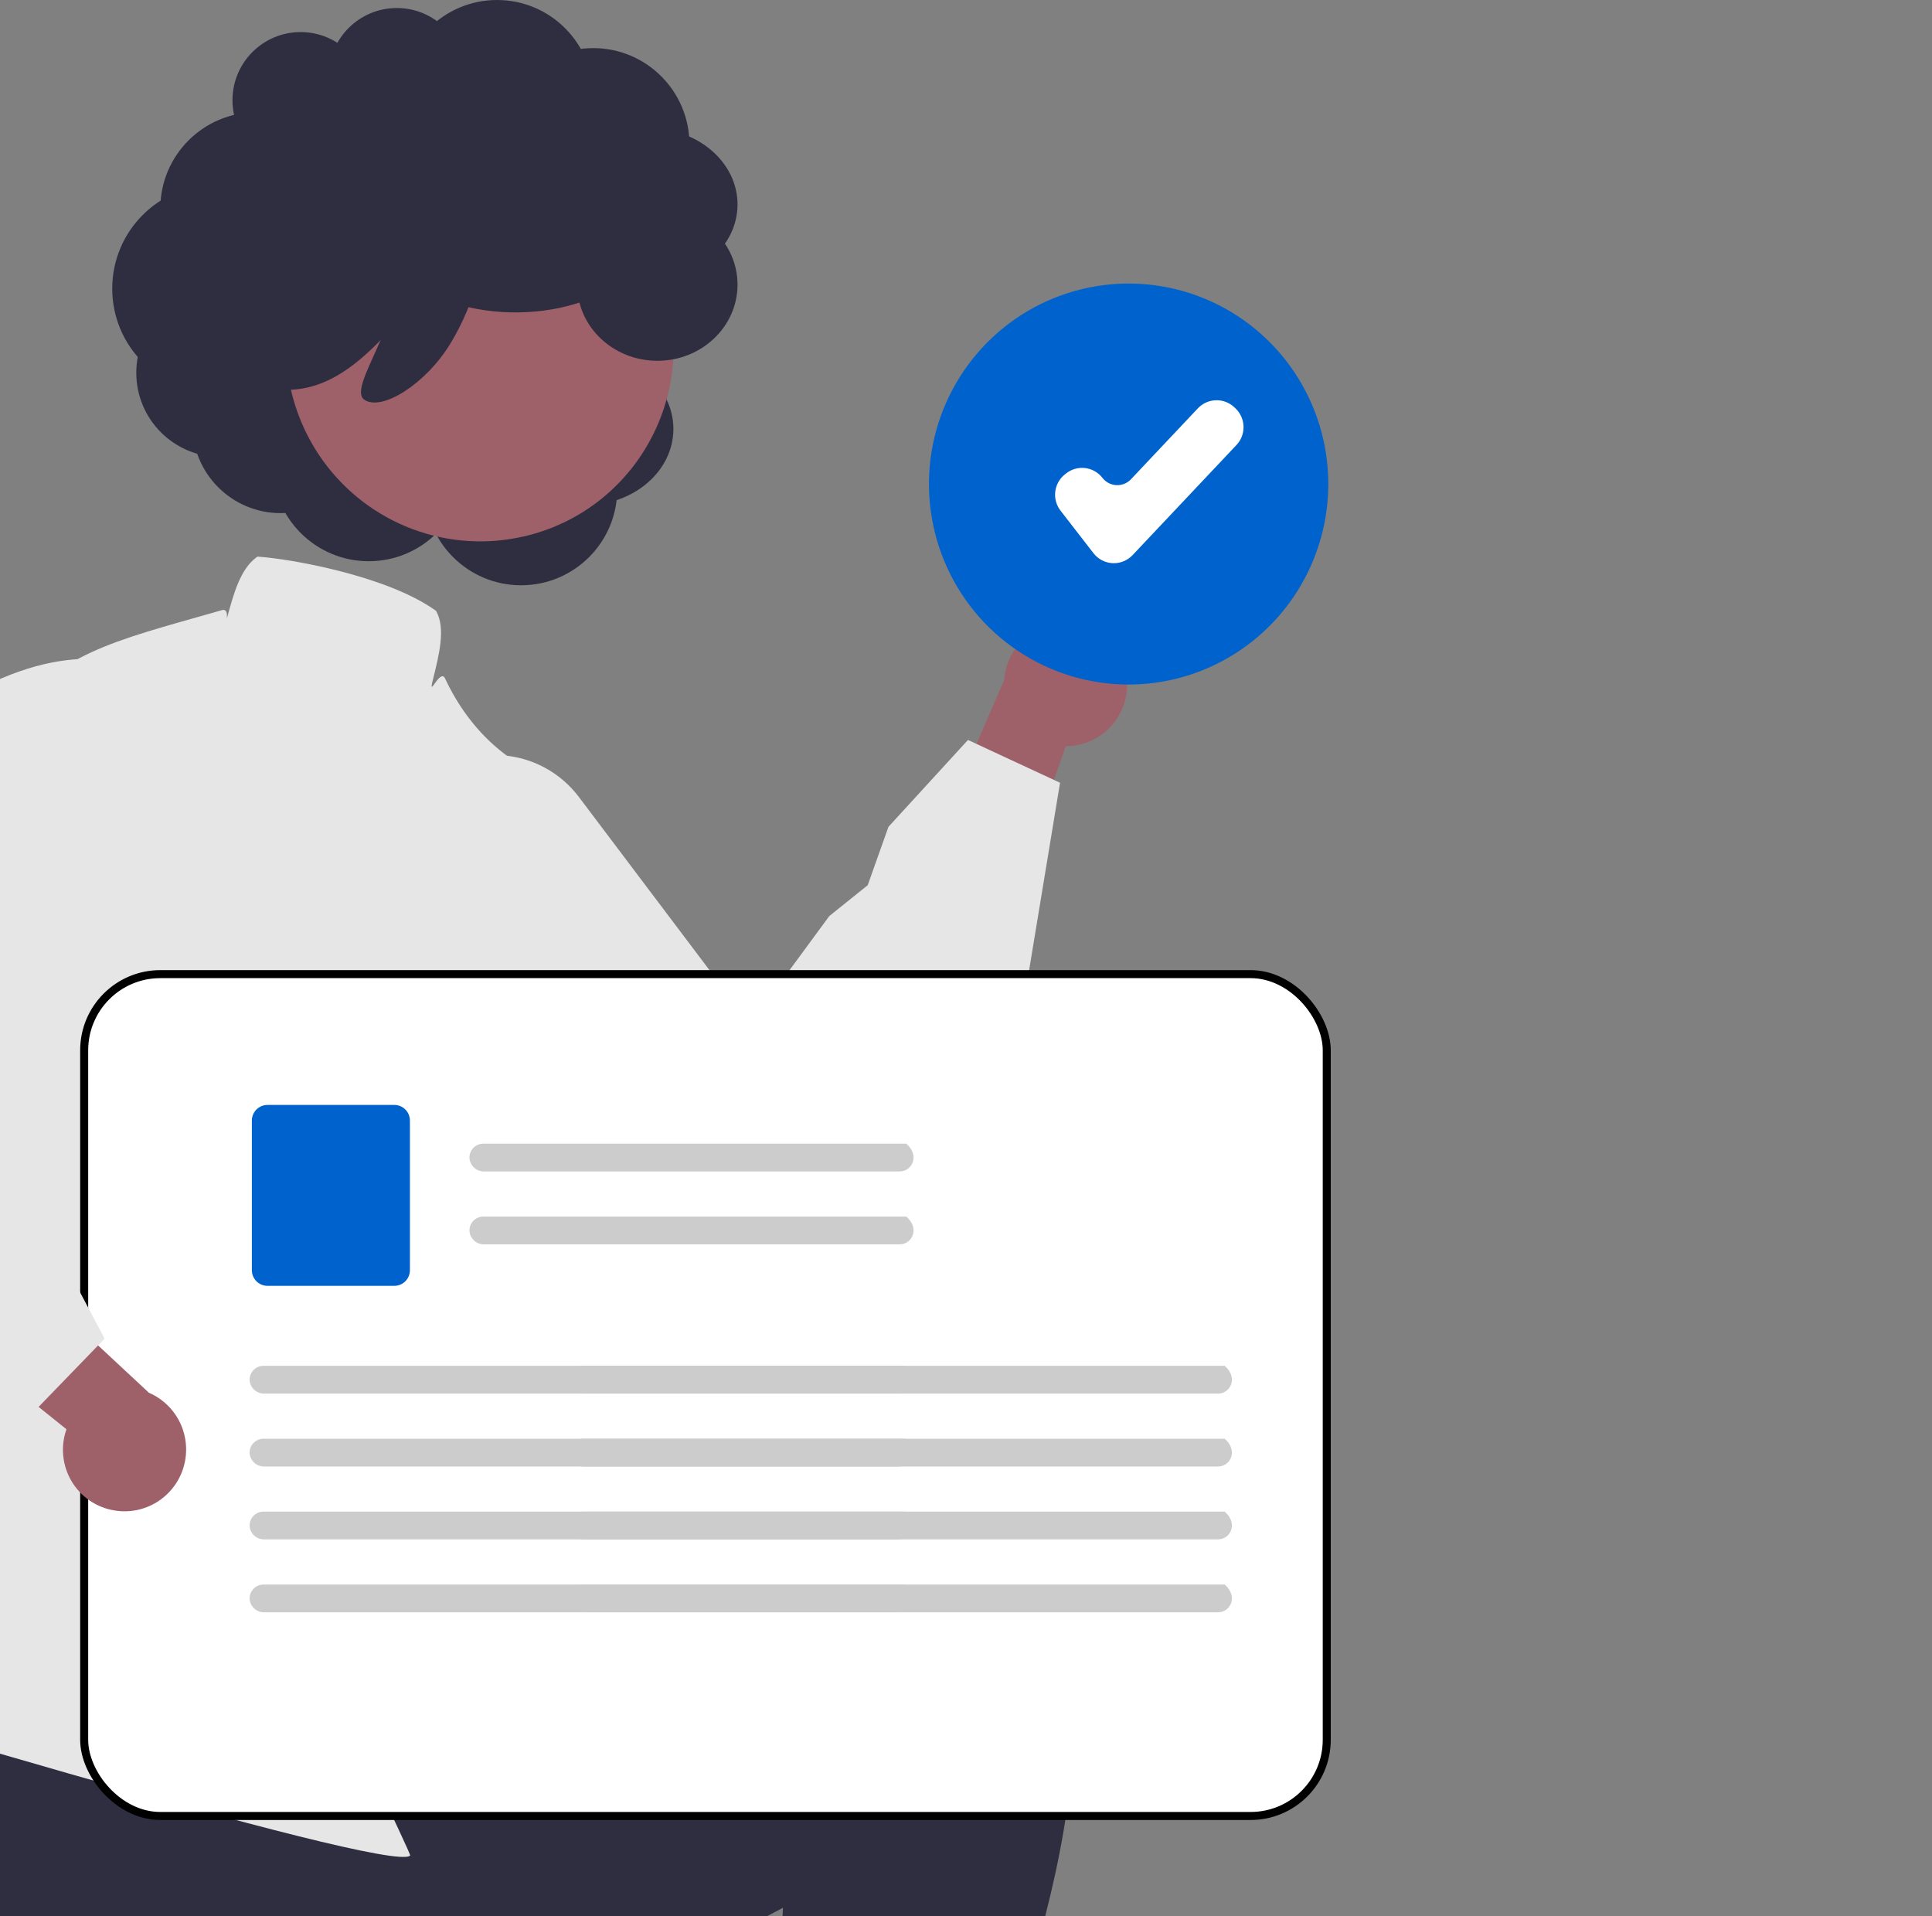 <svg width="241" height="239" viewBox="0 0 241 239" fill="none" xmlns="http://www.w3.org/2000/svg">
<rect x="0" y="0" width="241" height="239" fill="#808080" stroke="none"/>
<path d="M113.797 284.648C110.463 292.133 108.061 296.925 108.061 296.925L106.87 296.297L103.735 294.648L96.27 290.716L94.988 290.04L95.354 282.89L96.981 251.273L97.67 237.947L69.213 253.047L35.542 270.916C34.163 273.328 32.793 275.675 31.432 277.958L8.556 262.203L31.771 228.19L45.303 221.841L42.383 221.273C43.129 220.19 43.973 219.178 44.904 218.25L45.927 217.671C45.927 217.671 110.312 182.063 128.837 200.321C130.434 201.954 131.633 203.937 132.338 206.114C138.688 224.426 122.825 264.399 113.797 284.648Z" fill="#2F2E41"/>
<path d="M99.63 318.141C98.243 320.223 96.36 321.924 94.152 323.09C92.282 324.117 90.301 324.928 88.249 325.508C60.95 333.517 1.208 317.601 1.208 317.601L3.557 309.266L5.226 303.339L10.893 302.447L14.416 301.89L56.549 295.254L44.941 287.26L31.432 277.958L8.555 262.203L-18.862 249.824C-50.642 224.405 -24.033 195.903 -24.033 195.903L-6.247 183.247L-0.473 179.137L35.003 197.363L45.302 221.841L48.469 229.364L69.213 253.047L95.353 282.89L95.558 283.123C96.314 283.699 97.025 284.332 97.686 285.016C97.928 285.254 98.181 285.519 98.44 285.805C100.79 288.357 102.592 291.367 103.735 294.648C104.478 296.811 104.881 299.077 104.931 301.365C104.933 301.369 104.935 301.374 104.935 301.378C104.935 301.383 104.933 301.388 104.931 301.392C105.049 306.157 103.686 311.776 99.63 318.141Z" fill="#2F2E41"/>
<path d="M-36.192 207.933C-37.607 207.504 -38.327 206.982 -38.459 206.29C-38.651 205.275 -37.515 204.37 -36.198 203.321C-35.281 202.591 -32.859 201.319 -33.744 200.928C-47.166 194.994 -14.535 110.755 -5.066 101.183C-3.142 99.238 -3.372 95.29 -0.808 91.777C6.196 82.183 12.341 80.445 24.582 76.983C25.576 76.702 26.611 76.407 27.688 76.1C29.081 75.701 27.612 79.674 28.339 77.01C29.146 74.049 29.98 70.987 31.985 69.522L32.115 69.427L32.276 69.437C35.986 69.684 48.097 71.725 54.308 76.128L54.394 76.19L54.444 76.282C55.589 78.427 54.779 81.663 53.996 84.792C53.352 87.361 54.9 83.296 55.516 84.617C60.223 94.709 68.318 96.994 68.4 97.017L68.802 97.127L68.722 97.537C70.838 108.552 56.325 142.68 53.187 165.661C50 189.009 68.171 215.304 41.468 210.884C41.529 211.087 51.323 231.275 51.163 231.436C48.735 233.877 -30.86 209.549 -36.192 207.933Z" fill="#E6E6E6"/>
<path d="M140.484 84.072C140.677 85.176 140.627 86.309 140.337 87.391C140.046 88.473 139.523 89.478 138.804 90.335C138.086 91.192 137.188 91.881 136.176 92.352C135.163 92.823 134.06 93.066 132.944 93.063L123.978 118.772L115.435 107.512L125.258 84.824C125.388 82.942 126.201 81.173 127.542 79.852C128.884 78.531 130.662 77.75 132.539 77.658C134.416 77.565 136.261 78.167 137.726 79.349C139.19 80.531 140.172 82.212 140.484 84.072Z" fill="#9E616A"/>
<path d="M101.028 155.717L84.777 152.189C55.464 142.87 45.413 131.369 42.137 123.36C38.64 114.815 41.826 108.56 41.964 108.299L42.047 108.186L52.56 97.913C53.896 96.609 55.492 95.604 57.244 94.966C58.995 94.327 60.862 94.07 62.72 94.211C64.578 94.352 66.385 94.888 68.021 95.783C69.657 96.678 71.085 97.913 72.21 99.404L93.559 127.707L103.445 114.26L108.239 110.407L110.826 103.128L120.746 92.293L132.231 97.629L127.907 123.828L122.121 127.381L121.848 131.238L121.753 131.35L101.028 155.717Z" fill="#E6E6E6"/>
<path d="M47.71 205.002H28.457C27.505 205 26.592 204.62 25.919 203.943C25.245 203.266 24.867 202.349 24.867 201.392C24.867 200.436 25.245 199.519 25.919 198.842C26.592 198.165 27.505 197.784 28.457 197.783H47.71C48.663 197.784 49.576 198.165 50.249 198.842C50.922 199.519 51.3 200.436 51.3 201.392C51.3 202.349 50.922 203.266 50.249 203.943C49.576 204.62 48.663 205 47.71 205.002Z" fill="white"/>
<path d="M140.787 85.079C154.377 85.079 165.393 74.017 165.393 60.372C165.393 46.727 154.377 35.666 140.787 35.666C127.197 35.666 116.18 46.727 116.18 60.372C116.18 74.017 127.197 85.079 140.787 85.079Z" fill="white"/>
<path d="M140.787 85.38C135.861 85.38 131.045 83.914 126.949 81.166C122.853 78.418 119.661 74.512 117.776 69.943C115.891 65.373 115.397 60.345 116.358 55.494C117.32 50.642 119.692 46.187 123.175 42.689C126.658 39.192 131.096 36.81 135.928 35.845C140.759 34.88 145.768 35.375 150.319 37.268C154.87 39.161 158.76 42.366 161.497 46.478C164.234 50.591 165.694 55.426 165.694 60.372C165.687 67.002 163.06 73.359 158.391 78.047C153.722 82.736 147.391 85.373 140.787 85.38Z" fill="#0062CC"/>
<path d="M138.944 70.246C138.892 70.246 138.84 70.245 138.787 70.242C138.324 70.219 137.871 70.097 137.459 69.882C137.047 69.667 136.686 69.365 136.402 68.998L132.29 63.689C132.03 63.354 131.838 62.971 131.726 62.562C131.614 62.153 131.583 61.725 131.636 61.304C131.688 60.882 131.823 60.476 132.032 60.107C132.241 59.737 132.52 59.413 132.854 59.153L133.002 59.037C133.335 58.776 133.717 58.584 134.125 58.471C134.533 58.359 134.959 58.328 135.378 58.38C135.798 58.433 136.203 58.568 136.571 58.778C136.939 58.988 137.261 59.269 137.521 59.604C137.729 59.872 137.991 60.092 138.291 60.248C138.591 60.404 138.922 60.494 139.259 60.51C139.597 60.527 139.934 60.47 140.248 60.343C140.561 60.217 140.844 60.024 141.077 59.778L149.426 50.928C150.014 50.306 150.823 49.944 151.677 49.921C152.53 49.897 153.358 50.215 153.978 50.803L154.115 50.934C154.422 51.226 154.669 51.576 154.841 51.964C155.014 52.352 155.108 52.77 155.12 53.194C155.131 53.618 155.059 54.041 154.908 54.437C154.756 54.834 154.529 55.196 154.238 55.504L141.281 69.237C140.98 69.555 140.618 69.809 140.216 69.983C139.815 70.157 139.382 70.246 138.944 70.246Z" fill="white"/>
<rect x="10.5" y="121.5" width="155" height="105" rx="9.5" fill="white" stroke="black"/>
<path d="M112.226 146.11H60.391C59.935 146.119 59.493 145.955 59.154 145.65C58.815 145.346 58.604 144.925 58.563 144.471C58.551 144.236 58.586 144.001 58.667 143.78C58.749 143.559 58.874 143.357 59.036 143.186C59.198 143.016 59.393 142.88 59.609 142.787C59.825 142.694 60.058 142.646 60.293 142.646H113.058C114.797 144.173 113.738 146.11 112.226 146.11Z" fill="#CCCCCC"/>
<path d="M112.226 155.202H60.391C59.935 155.211 59.493 155.047 59.154 154.743C58.815 154.439 58.604 154.017 58.563 153.563C58.551 153.328 58.586 153.093 58.667 152.872C58.749 152.651 58.874 152.449 59.036 152.279C59.198 152.108 59.393 151.972 59.609 151.879C59.825 151.786 60.058 151.738 60.293 151.738H113.058C114.797 153.265 113.738 155.202 112.226 155.202Z" fill="#CCCCCC"/>
<path d="M49.186 160.379H33.366C32.85 160.378 32.354 160.173 31.989 159.807C31.624 159.442 31.419 158.947 31.418 158.43V139.762C31.419 139.245 31.624 138.75 31.989 138.385C32.354 138.02 32.85 137.814 33.366 137.814H49.186C49.702 137.814 50.197 138.02 50.563 138.385C50.928 138.75 51.133 139.245 51.134 139.762V158.43C51.133 158.947 50.928 159.442 50.563 159.807C50.198 160.173 49.702 160.378 49.186 160.379Z" fill="#0062CC"/>
<path d="M112.076 173.818H32.965C32.51 173.827 32.068 173.663 31.728 173.359C31.389 173.055 31.178 172.633 31.138 172.179C31.125 171.945 31.16 171.71 31.242 171.489C31.323 171.268 31.448 171.066 31.61 170.895C31.772 170.724 31.967 170.588 32.183 170.495C32.399 170.402 32.632 170.354 32.867 170.354H112.908C114.646 171.882 113.587 173.818 112.076 173.818V173.818Z" fill="#CCCCCC"/>
<path d="M151.94 173.818H72.83C72.374 173.827 71.932 173.663 71.593 173.359C71.254 173.055 71.043 172.633 71.002 172.179C70.99 171.945 71.025 171.71 71.106 171.489C71.188 171.268 71.313 171.066 71.475 170.895C71.637 170.724 71.832 170.588 72.048 170.495C72.264 170.402 72.497 170.354 72.732 170.354H152.773C154.511 171.882 153.452 173.818 151.94 173.818V173.818Z" fill="#CCCCCC"/>
<path d="M112.076 182.913H32.965C32.51 182.922 32.068 182.758 31.728 182.454C31.389 182.15 31.178 181.728 31.138 181.274C31.125 181.04 31.16 180.804 31.242 180.584C31.323 180.363 31.448 180.161 31.61 179.99C31.772 179.819 31.967 179.683 32.183 179.59C32.399 179.497 32.632 179.449 32.867 179.449H112.908C114.646 180.977 113.587 182.913 112.076 182.913Z" fill="#CCCCCC"/>
<path d="M151.94 182.913H72.83C72.374 182.922 71.932 182.758 71.593 182.454C71.254 182.15 71.043 181.728 71.002 181.274C70.99 181.04 71.025 180.804 71.106 180.584C71.188 180.363 71.313 180.161 71.475 179.99C71.637 179.819 71.832 179.683 72.048 179.59C72.264 179.497 72.497 179.449 72.732 179.449H152.773C154.511 180.977 153.452 182.913 151.94 182.913Z" fill="#CCCCCC"/>
<path d="M112.076 192.002H32.965C32.51 192.012 32.068 191.848 31.728 191.543C31.389 191.239 31.178 190.817 31.138 190.364C31.125 190.129 31.16 189.894 31.242 189.673C31.323 189.452 31.448 189.25 31.61 189.079C31.772 188.908 31.967 188.772 32.183 188.679C32.399 188.587 32.632 188.539 32.867 188.539H112.908C114.646 190.066 113.587 192.002 112.076 192.002V192.002Z" fill="#CCCCCC"/>
<path d="M151.94 192.002H72.83C72.374 192.012 71.932 191.848 71.593 191.543C71.254 191.239 71.043 190.817 71.002 190.364C70.99 190.129 71.025 189.894 71.106 189.673C71.188 189.452 71.313 189.25 71.475 189.079C71.637 188.908 71.832 188.772 72.048 188.679C72.264 188.587 72.497 188.539 72.732 188.539H152.773C154.511 190.066 153.452 192.002 151.94 192.002V192.002Z" fill="#CCCCCC"/>
<path d="M112.076 201.097H32.965C32.51 201.106 32.068 200.942 31.728 200.638C31.389 200.333 31.178 199.912 31.138 199.458C31.125 199.223 31.16 198.988 31.242 198.767C31.323 198.546 31.448 198.344 31.61 198.173C31.772 198.003 31.967 197.867 32.183 197.774C32.399 197.681 32.632 197.633 32.867 197.633H112.908C114.646 199.16 113.587 201.097 112.076 201.097V201.097Z" fill="#CCCCCC"/>
<path d="M151.94 201.097H72.83C72.374 201.106 71.932 200.942 71.593 200.638C71.254 200.333 71.043 199.912 71.002 199.458C70.99 199.223 71.025 198.988 71.106 198.767C71.188 198.546 71.313 198.344 71.475 198.173C71.637 198.003 71.832 197.867 72.048 197.774C72.264 197.681 72.497 197.633 72.732 197.633H152.773C154.511 199.16 153.452 201.097 151.94 201.097V201.097Z" fill="#CCCCCC"/>
<path d="M14.24 188.388C13.139 188.205 12.091 187.782 11.17 187.148C10.249 186.515 9.478 185.686 8.911 184.721C8.344 183.756 7.994 182.678 7.887 181.562C7.779 180.447 7.917 179.321 8.29 178.265L-12.899 161.254L0.512 156.891L18.578 173.714C20.304 174.46 21.697 175.816 22.494 177.525C23.29 179.234 23.435 181.177 22.9 182.986C22.365 184.794 21.188 186.343 19.592 187.339C17.996 188.334 16.091 188.708 14.24 188.388Z" fill="#9E616A"/>
<path d="M-40.014 127.271L-31.314 113.045C-12.845 88.364 1.292 82.653 9.904 82.202C19.093 81.721 23.915 86.811 24.115 87.028L24.193 87.145L30.363 100.508C31.147 102.205 31.562 104.05 31.582 105.921C31.601 107.792 31.224 109.645 30.476 111.359C29.728 113.072 28.626 114.607 27.243 115.86C25.859 117.113 24.226 118.057 22.452 118.629L-11.218 129.476L-1.856 143.296L0.175 149.115L6.159 153.977L13.054 166.964L4.235 176.076L-18.953 163.3L-20.374 156.642L-23.908 155.105L-23.983 154.978L-40.014 127.271Z" fill="#E6E6E6"/>
<circle cx="62" cy="12" r="12" fill="#2F2E41"/>
<circle cx="32" cy="26" r="12" fill="#2F2E41"/>
<circle cx="27" cy="36" r="13" fill="#2F2E41"/>
<circle cx="27.5" cy="46.5" r="10.5" fill="#2F2E41"/>
<circle cx="35" cy="53" r="11" fill="#2F2E41"/>
<circle cx="46" cy="58" r="12" fill="#2F2E41"/>
<circle cx="65" cy="61" r="12" fill="#2F2E41"/>
<ellipse cx="73" cy="53.5" rx="11" ry="9.5" fill="#2F2E41"/>
<circle cx="74" cy="18" r="12" fill="#2F2E41"/>
<ellipse cx="81" cy="25.5" rx="11" ry="9.5" fill="#2F2E41"/>
<circle cx="49.5" cy="9.5" r="8.5" fill="#2F2E41"/>
<circle cx="37.5" cy="12.5" r="8.5" fill="#2F2E41"/>
<path d="M39.751 29.708C37.096 33.709 35.681 38.411 35.686 43.219C35.69 48.027 37.114 52.726 39.777 56.722C42.44 60.719 46.222 63.833 50.647 65.672C55.072 67.511 59.94 67.993 64.637 67.055C67.746 66.445 70.704 65.222 73.339 63.455C75.974 61.689 78.233 59.416 79.987 56.766C82.636 52.766 84.047 48.068 84.041 43.264C84.035 38.46 82.612 33.765 79.953 29.772C77.293 25.779 73.515 22.666 69.096 20.825C64.676 18.984 59.813 18.498 55.119 19.429C52.007 20.036 49.047 21.257 46.408 23.021C43.77 24.786 41.507 27.059 39.751 29.709L39.751 29.708Z" fill="#9E616A"/>
<path d="M80.5 30C79.465 37.911 64.5 41.5 54.5 37C50.748 35.312 44.5 52 32 48C30.03 46.944 28.5 38 26 38.5C22.5 38.5 33.581 25.198 34 22C35.034 14.089 58.159 11.15 66.22 12.205C74.281 13.259 81.534 22.09 80.5 30Z" fill="#2F2E41"/>
<path d="M59.013 29.475C61.169 30.989 59.275 37.752 56.195 42.831C53.116 47.91 47.591 51.361 45.434 49.847C43.277 48.333 50.426 39.937 50.45 31.145C53.105 27.363 56.856 27.961 59.013 29.475Z" fill="#2F2E41"/>
<ellipse cx="82" cy="35.5" rx="10" ry="9.5" fill="#2F2E41"/>
</svg>
